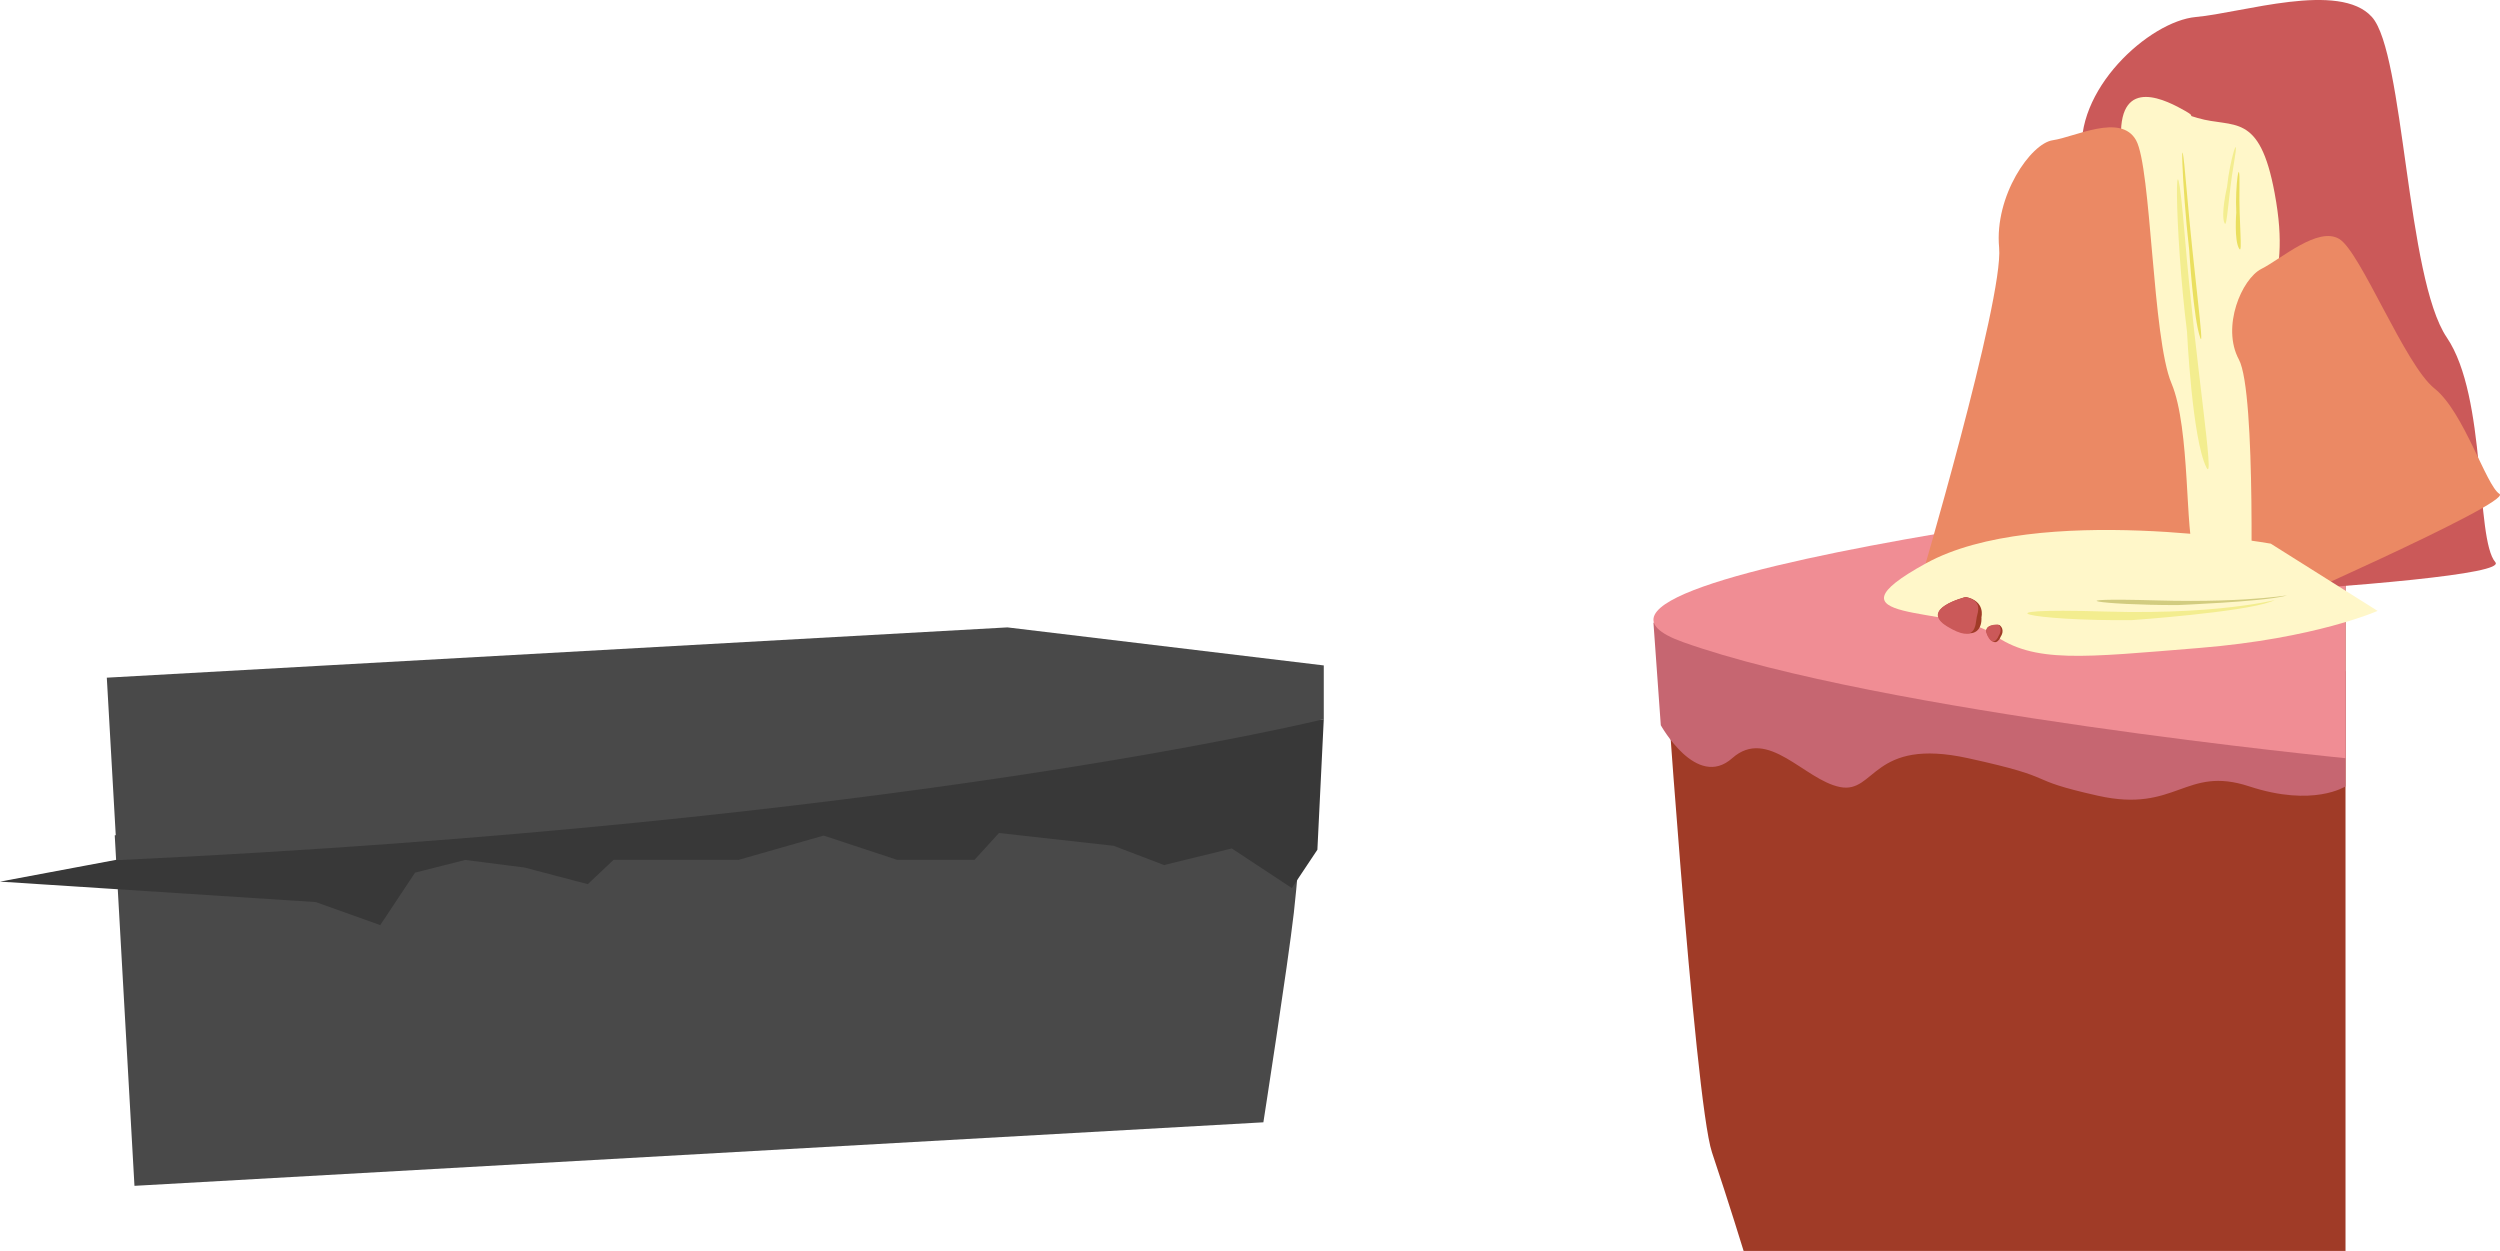 <svg xmlns="http://www.w3.org/2000/svg" width="1956.52" height="979" viewBox="0 0 1956.52 979"><defs><style>.cls-1{fill:#494949;}.cls-2{fill:#383838;}.cls-3{fill:#a03b27;}.cls-4{fill:#c66671;}.cls-5{fill:#f08d94;}.cls-6{fill:#cb5959;}.cls-7{fill:#fff7c9;}.cls-8{fill:#eb8964;}.cls-9{fill:#f3ed8f;}.cls-10{fill:#d2cc80;}.cls-11{fill:#eadf5f;}</style></defs><title>Asset 7</title><g id="Layer_2" data-name="Layer 2"><g id="mellemgrund"><path class="cls-1" d="M1025.85,557.14s-8.77,117.93-13.28,157.19c-4.71,41.07-23.84,164-23.84,164l-883.5,49.71L89.79,653.73l936.06-96.59"/><polygon class="cls-2" points="1036 562.82 1031 665 1011 695 964 664 911 677 871.57 661.93 781.79 651.92 762.63 672.94 702.1 672.94 644.6 653.92 578.02 672.94 530.61 672.94 503.37 672.94 480.17 672.94 460 691.96 410.57 678.95 364 673 324.82 682.95 297.58 724 247.15 705.98 0 689.96 90.79 672.94 1036 562.82"/><path class="cls-1" d="M83.59,530.35,788.4,491,1036,520.77v42.05S703.73,644.63,91.69,673.15Z"/><path class="cls-3" d="M1301,487.29s25,373.27,38.81,414.58S1364.57,979,1364.57,979h471.05V447.39L1301,487.29"/><path class="cls-4" d="M1294,487.29l5.75,80.28s28,50.59,55.89,25.8,56.43,17,84.34,22.56,24.91-39.08,100.25-22.56,40.28,15.61,101.67,29.38,68.14-23.87,118.37-7.34,75.35,0,75.35,0V525.24Z"/><path class="cls-5" d="M1835.62,593.37s-364.3-35.81-518.62-90.9,518.62-129,518.62-129"/><path class="cls-6" d="M1495.27,478s142.51-300.75,134.59-353.95,52.26-107.49,88.68-110.75,112.42-28.23,137.75,0,26.92,204.12,58.59,250.81,22.17,157.43,38,175.89S1495.27,478,1495.27,478Z"/><path class="cls-7" d="M1719.94,92.36c-10.44-3.07,0,0-9.48-5.39-14.27-8.1-51.6-28.09-50.55,19.75,1.63,74.08,27.63,45.19,26,153.47s-73.57,89.65-40.43,167.24,86.76,1.19,86.76,1.19,41.42,101.17,36.55-51.92,26-146.51,11.37-225.53C1768.28,86.94,1748.18,100.64,1719.94,92.36Z"/><path class="cls-8" d="M1500.86,462.22s67.42-228.12,63.67-268.48,24.72-81.53,42-84,53.18-21.41,65.16,0,12.74,154.83,27.72,190.24,10.48,119.42,18,133.42S1500.86,462.22,1500.86,462.22Z"/><path class="cls-8" d="M1761.36,483.26S1766,307,1752.18,281.39s2.24-63.23,17.69-71S1814.06,177,1830.72,187s51.47,98.72,74.51,117,40.32,75.9,50.9,82.56S1761.36,483.26,1761.36,483.26Z"/><path class="cls-7" d="M1777.11,425.46s-182.92-32.28-269.61,15.29,20.82,32.71,52.52,55.71,70.39,18,161.32,10.63,139.38-29,139.38-29Z"/><path class="cls-3" d="M1538.45,467.22S1499.59,477,1526.3,491s24.39-8,24.39-8S1554.09,470.44,1538.45,467.22Z"/><path class="cls-6" d="M1538.45,467.22S1501,476.35,1524,490.35s21.86-1.66,23-7.35C1547.83,478.71,1551.92,470.44,1538.45,467.22Z"/><path class="cls-3" d="M1564.91,489.22s-15.08-1.61-8.91,8.71,9.84.19,9.84.19S1569.53,493.06,1564.91,489.22Z"/><path class="cls-6" d="M1563.9,488.77s-13.26-.79-8.34,9,8.7-.33,8.7-.33S1567.79,492.27,1563.9,488.77Z"/><path class="cls-9" d="M1711.58,259.7s4,83.8,15.14,106.08c7.09,14.21-8.26-78.26-16.89-181.22S1701.56,180.21,1711.58,259.7Z"/><path class="cls-9" d="M1668.62,485.3s85.29-5.94,108.69-14.44c14.93-5.43-27.44,10.88-130.71,7.71S1588.5,486.19,1668.62,485.3Z"/><path class="cls-10" d="M1704,473.55s65.6-2.65,83.57-7c11.45-2.8-21.06,5.63-100.57,3.32S1642.29,473.53,1704,473.55Z"/><path class="cls-9" d="M1742.92,146.22s-5.17,21.73-1.94,28.5c2,4.32,2.76-20.74,7.44-47.8S1745,125,1742.92,146.22Z"/><path class="cls-11" d="M1750.13,166.34s-1.82,22.27,2.39,28.47c2.69,3.95-.41-20.92.11-48.38S1749,145.05,1750.13,166.34Z"/><path class="cls-11" d="M1713.32,196.08s3.27,53.86,8.63,68.35c3.41,9.25-5.07-50.37-10.72-116.61S1707.45,144.88,1713.32,196.08Z"/></g></g></svg>
